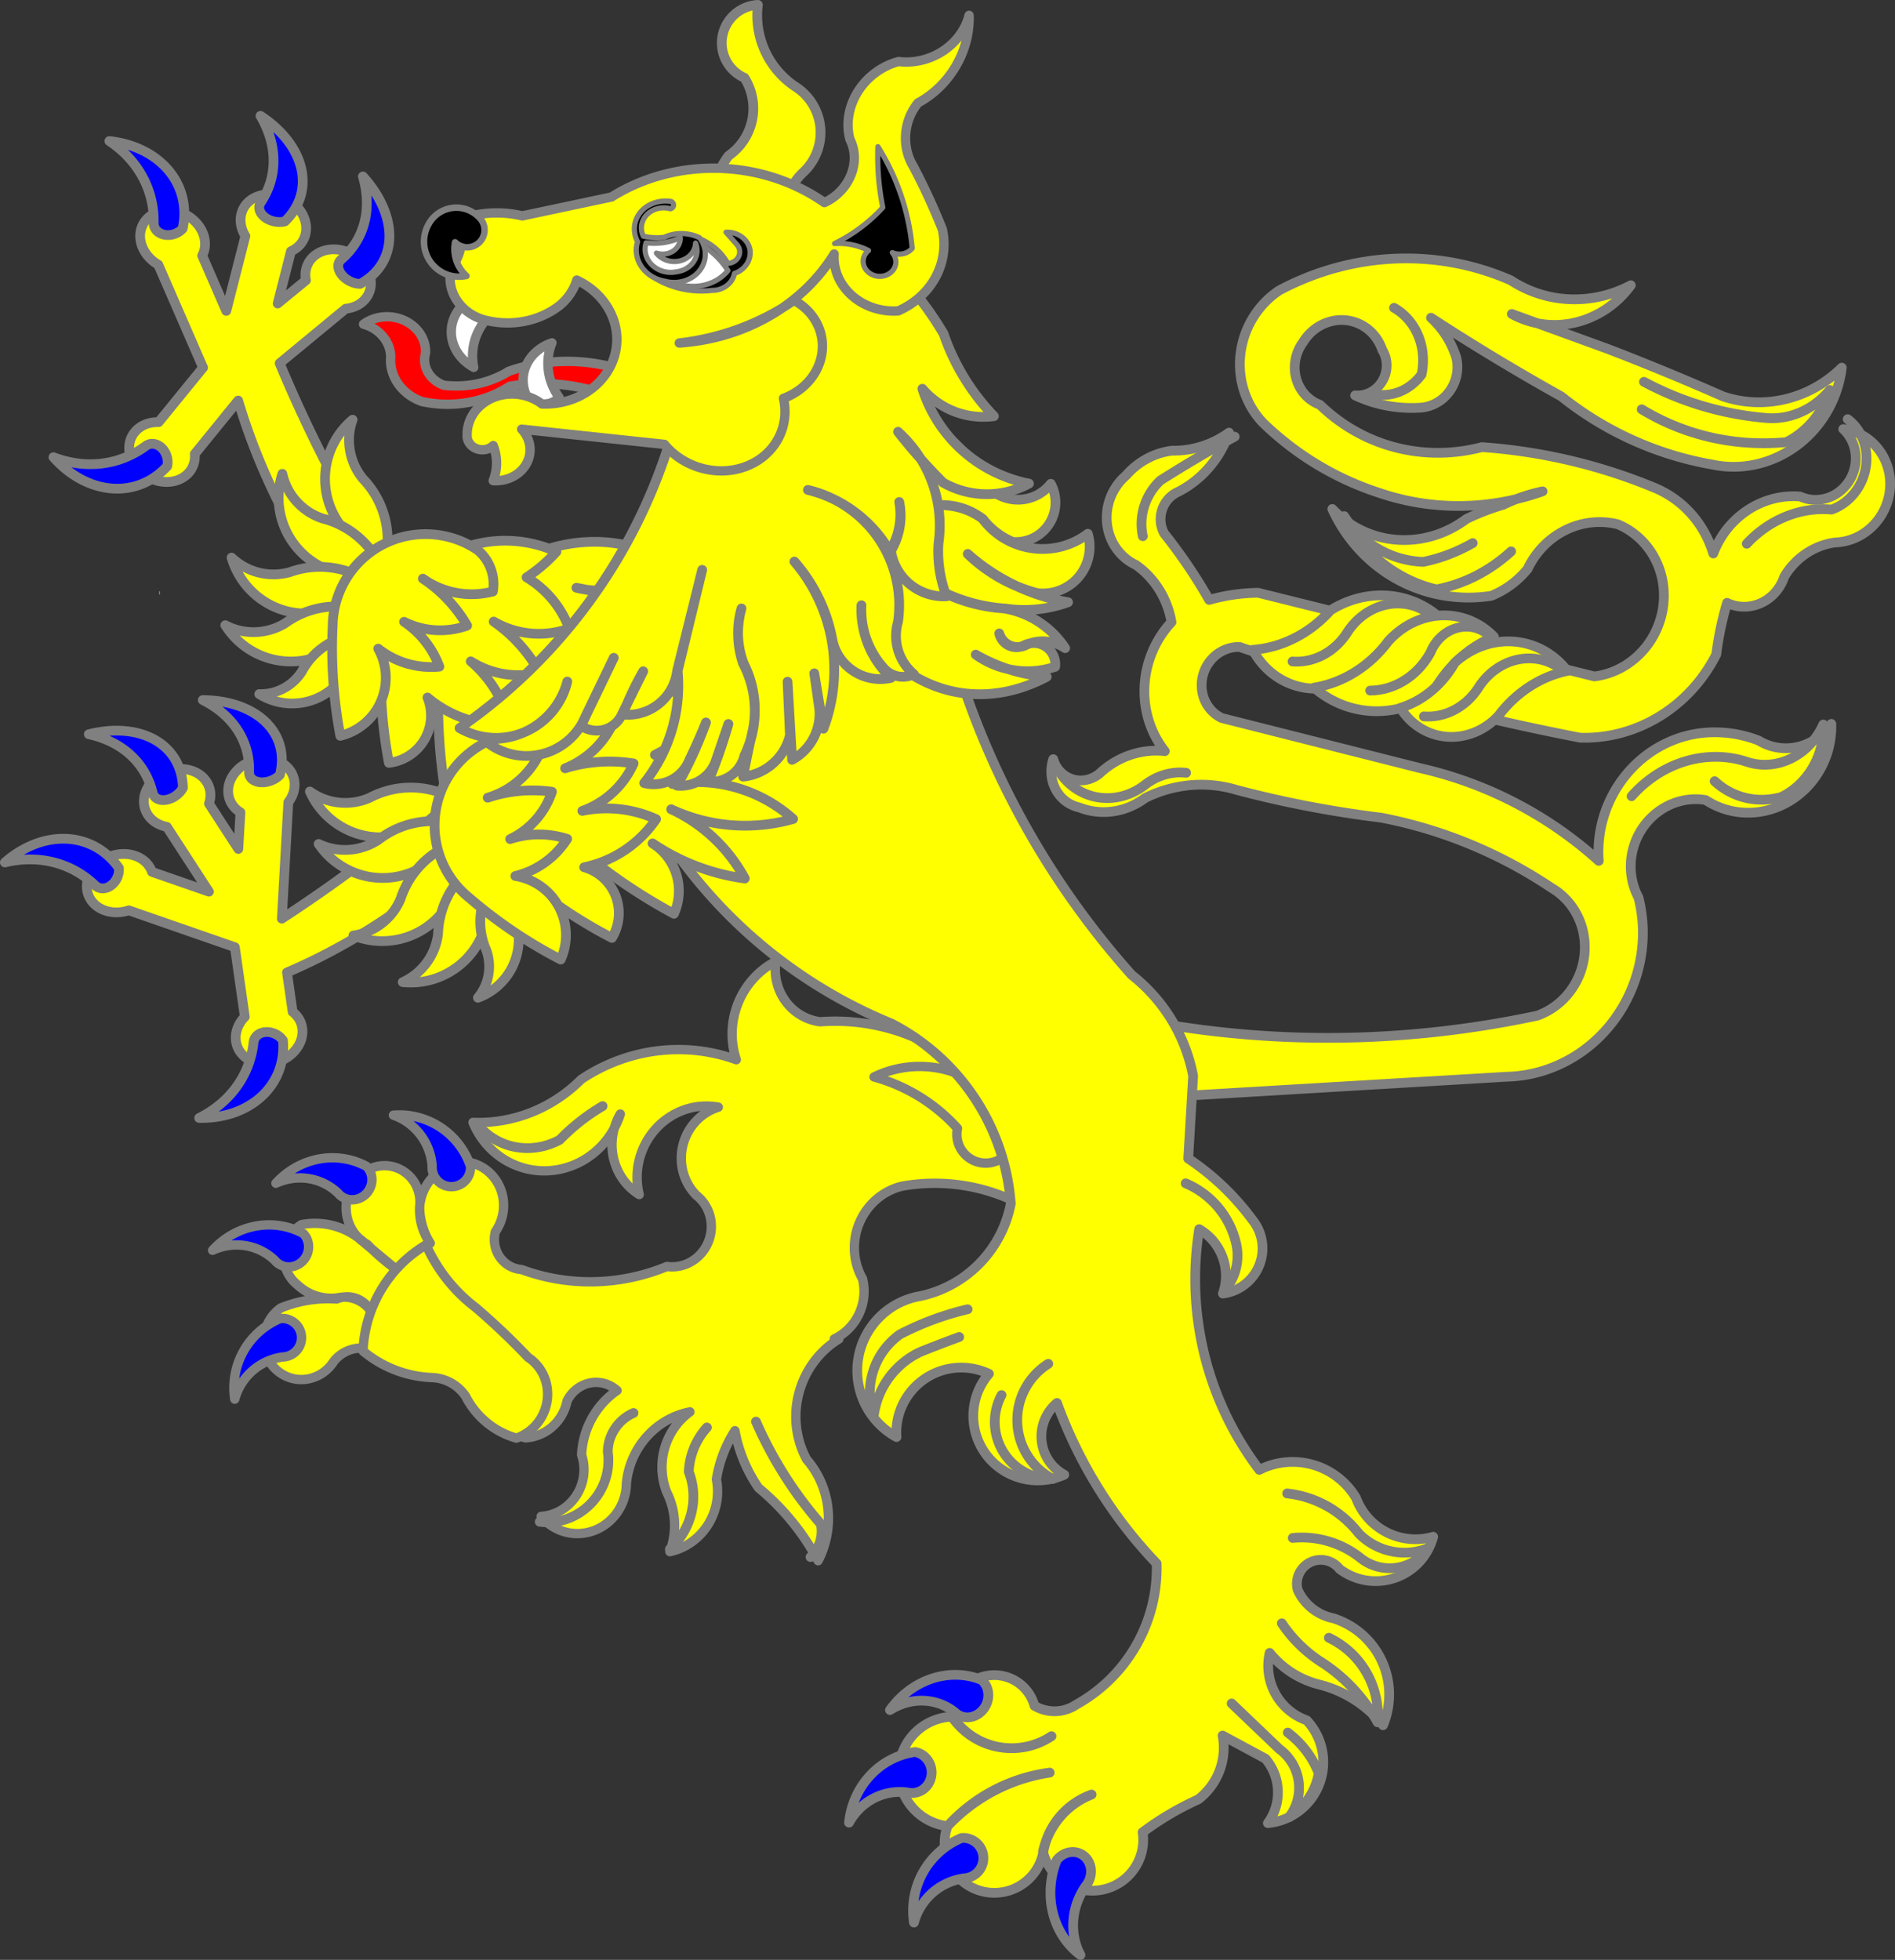 <?xml version="1.0" encoding="UTF-8" standalone="no"?>
<svg
   style="font-size:12px;overflow:visible;color-interpolation-filters:sRGB;fill:none;fill-rule:evenodd;stroke-linecap:square;stroke-miterlimit:3"
   id="svg9772"
   version="1.1"
   class="st12"
   xml:space="preserve"
   viewBox="0 0 438.458 453.336"
   height="453.336"
   width="438.458"
   xmlns="http://www.w3.org/2000/svg"
   xmlns:svg="http://www.w3.org/2000/svg"
   xmlns:rdf="http://www.w3.org/1999/02/22-rdf-syntax-ns#"
   xmlns:cc="http://creativecommons.org/ns#"
   xmlns:dc="http://purl.org/dc/elements/1.1/"
   xmlns:v="http://schemas.microsoft.com/visio/2003/SVGExtensions/"><rect x="0" y="0" width="438.458" height="453.336" fill="#333333" stroke="none"/><defs
     id="defs9776" /><title
     id="title9313">Alphyn Rampant</title><v:documentProperties
     v:viewMarkup="false"
     v:langID="1033" /><g
     transform="translate(12.339,-281.111)"
     id="group8-2"><title
       id="title9321">Sheet.8</title><g
       transform="translate(17.556,-50.955)"
       id="shape7-3"><title
         id="title9323">Sheet.7</title><path
         style="fill:#ffff00;stroke:#808080;stroke-width:2.25;stroke-linecap:round;stroke-linejoin:round"
         id="path9325"
         class="st1"
         d="M 61.22,466.87 A 420.68,320.93 18 0 1 34.81,416.09 l 15.3,-12.63 a 7.828,6.602 -152.7 0 0 1.27,-12.71 7.828,6.602 -152.7 0 0 -10.49,6.16 l -6.54,5.36 3.08,-12.09 a 7.828,6.602 -152.7 0 0 -1.04,-12.12 7.828,6.602 -152.7 0 0 -9.51,8.6 l -4.42,17.32 -5.57,-12.79 a 7.828,6.602 -152.7 0 0 -3.9,-9.52 7.828,6.602 -152.7 0 0 -6.27,11.61 L 17.09,417.1 6.81,429.71 a 7.883,6.648 -152.7 0 0 -2.23,12.83 7.828,6.602 -152.7 0 0 10.59,-5.47 l 10.04,-12.35 a 189.411,144.498 -162 0 0 22.29,45.17 7.714,5.885 -162 0 0 13.72,-3.02 z" /></g><g
       transform="rotate(30,94.21,506.77)"
       id="group91-5"><title
         id="title9328">Sheet.91</title><g
         transform="translate(52.712,-1.021)"
         id="shape92-6"><title
           id="title9330">Sheet.92</title><path
           style="fill:#ffff00;stroke:#808080;stroke-width:2.25;stroke-linecap:round;stroke-linejoin:round"
           id="path9332"
           class="st1"
           d="m 19.87,416.7 a 21.426,20.741 -65.36 0 0 15.11,-15.93 36.354,35.192 -84.82 0 0 -33.11,48.22 122.879,126.937 -180 0 0 16.08,24.68 12.656,12.252 -85.41 0 0 1.51,-16.95 53.402,51.694 -54.2 0 0 16.75,15.52 39.395,38.136 -27.29 0 0 -9.8,-21.23 43.085,41.708 -61.99 0 0 25.32,12.66 A 35.731,34.589 -45.67 0 0 28.86,445.7 36.427,35.262 -69.54 0 0 55.4,445.29 47.738,46.212 -104.35 0 0 27.63,437.94 61.455,59.49 -87.35 0 0 54.18,428.95 63.818,61.778 -103.55 0 0 26,426.5 49.485,47.903 -96.42 0 0 47.64,413.02 68.702,66.505 -118.31 0 0 19.87,416.7 Z" /></g><g
         transform="translate(38.463,-1.225)"
         id="shape94-8"><title
           id="title9335">Sheet.94</title><path
           style="fill:#ffff00;stroke:#808080;stroke-width:2.25;stroke-linecap:round;stroke-linejoin:round"
           id="path9337"
           class="st1"
           d="m 22.93,420.58 a 35.04,35.04 -159 0 0 3.02,-8.58 28.816,28.816 -85.05 0 0 -23.44,40.44 109.217,109.217 -180 0 0 14.29,21.23 11.04,11.04 -82.98 0 0 0.17,-17.56 26.751,26.751 -90.44 0 0 19.6,-4.08 27.84,27.84 -84.78 0 0 -15.11,-8.17 20.585,20.585 -86.56 0 0 15.11,-5.72 34.806,34.806 -89.08 0 0 -15.11,-4.9 20.726,20.726 -89.59 0 0 15.93,-7.35 23.332,23.332 -100.88 0 0 -14.46,-5.31 z" /></g><g
         id="group95-10"><title
           id="title9340">Sheet.95</title><g
           transform="rotate(22,128.955,453.508)"
           id="shape96-11"><title
             id="title9342">Sheet.96</title><path
             style="fill:#ffff00;stroke:#808080;stroke-width:2.25;stroke-linecap:round;stroke-linejoin:round"
             id="path9344"
             class="st1"
             d="M 29.41,469.48 A 20.384,20.384 -180 0 0 12.25,462.95 14.055,14.055 0 0 1 0,456.42 17.907,17.907 -180 0 0 29.41,469.48 Z" /></g><g
           transform="rotate(-10,-168.641,438.873)"
           id="shape97-13"><title
             id="title9347">Sheet.97</title><path
             style="fill:#ffff00;stroke:#808080;stroke-width:2.25;stroke-linecap:round;stroke-linejoin:round"
             id="path9349"
             class="st1"
             d="M 29.41,469.48 A 20.384,20.384 -180 0 0 12.25,462.95 14.055,14.055 0 0 1 0,456.42 17.907,17.907 -180 0 0 29.41,469.48 Z" /></g><g
           transform="rotate(-44,-8.533,452.968)"
           id="shape98-15"><title
             id="title9352">Sheet.98</title><path
             style="fill:#ffff00;stroke:#808080;stroke-width:2.25;stroke-linecap:round;stroke-linejoin:round"
             id="path9354"
             class="st1"
             d="M 29.41,469.48 A 20.384,20.384 -180 0 0 12.25,462.95 14.055,14.055 0 0 1 0,456.42 17.907,17.907 -180 0 0 29.41,469.48 Z" /></g><g
           transform="rotate(-60,9.667,454.427)"
           id="shape99-17"><title
             id="title9357">Sheet.99</title><path
             style="fill:#ffff00;stroke:#808080;stroke-width:2.25;stroke-linecap:round;stroke-linejoin:round"
             id="path9359"
             class="st1"
             d="M 29.41,469.48 A 20.384,20.384 -180 0 0 12.25,462.95 14.055,14.055 0 0 1 0,456.42 17.907,17.907 -180 0 0 29.41,469.48 Z" /></g><g
           transform="rotate(-86,18.095,455.301)"
           id="shape100-19"><title
             id="title9362">Sheet.100</title><path
             style="fill:#ffff00;stroke:#808080;stroke-width:2.25;stroke-linecap:round;stroke-linejoin:round"
             id="path9364"
             class="st1"
             d="M 23.62,470.31 A 16.376,16.376 -180 0 0 9.84,465.06 11.291,11.291 0 0 1 0,459.81 a 14.387,14.387 -180 0 0 23.62,10.5 z" /></g></g><g
         transform="translate(25.413,-1.021)"
         id="shape101-21"><title
           id="title9368">Sheet.101</title><path
           style="fill:#ffff00;stroke:#808080;stroke-width:2.25;stroke-linecap:round;stroke-linejoin:round"
           id="path9370"
           class="st1"
           d="m 23.11,420.58 a 21.498,21.498 -180 0 0 -20.42,31.86 109.217,109.217 -180 0 0 14.3,21.23 13.824,13.824 -83.9 0 0 -2.49,-21.85 19.701,19.701 -92.43 0 0 14.33,-3.47 21.388,21.388 -180 0 0 -12.25,-4.9 18.617,18.617 -180 0 0 13.07,-6.53 32.697,32.697 -180 0 0 -14.3,-4.29 19.459,19.459 -180 0 0 15.52,-5.52 10.292,10.292 -180 0 0 -7.76,-6.53 z" /></g></g><g
       style="fill:#0000ff"
       transform="rotate(117.3,65.221,390.189)"
       id="armed-1"><title
         id="title9374">Sheet.86</title><g
         transform="translate(1.621,-57.863)"
         id="shape87-24"><title
           id="title9376">Sheet.87</title><path
           style="stroke:#808080;stroke-width:2.25;stroke-linecap:round;stroke-linejoin:round"
           id="path9378"
           class="st2"
           d="M 22.37,462.83 A 17.273,25.529 -180 0 0 0,473.67 a 24.166,35.715 0 0 1 19.44,-4.33 2.815,4.16 -180 0 0 2.93,-6.51 z" /></g><g
         transform="rotate(-15,-115.364,458.359)"
         id="shape88-26"><title
           id="title9381">Sheet.88</title><path
           style="stroke:#808080;stroke-width:2.25;stroke-linecap:round;stroke-linejoin:round"
           id="path9383"
           class="st2"
           d="M 22.65,462.95 A 17.488,25.261 -180 0 0 0,473.67 a 24.466,35.341 0 0 1 19.68,-4.29 2.85,4.116 -180 0 0 2.97,-6.43 z" /></g><g
         transform="rotate(-45,8.229,447.023)"
         id="shape89-28"><title
           id="title9386">Sheet.89</title><path
           style="stroke:#808080;stroke-width:2.25;stroke-linecap:round;stroke-linejoin:round"
           id="path9388"
           class="st2"
           d="M 24.45,463.68 A 18.877,23.529 -180 0 0 0,473.67 a 26.41,32.918 0 0 1 21.24,-3.99 3.076,3.834 -180 0 0 3.21,-6 z" /></g><g
         transform="matrix(-0.707,-0.707,-0.707,0.707,427.055,114.765)"
         id="shape90-30"><title
           id="title9391">Sheet.90</title><path
           style="stroke:#808080;stroke-width:2.25;stroke-linecap:round;stroke-linejoin:round"
           id="path9393"
           class="st2"
           d="M 24.45,463.68 A 18.877,23.529 -180 0 0 0,473.67 a 26.41,32.918 0 0 1 21.24,-3.99 3.076,3.834 -180 0 0 3.21,-6 z" /></g></g></g><g
     transform="translate(243.243,-220.135)"
     id="group5-32"><title
       id="title9398">Sheet.5</title><g
       transform="rotate(20,46.151,380.98)"
       id="shape25-33"><title
         id="title9400">Sheet.25</title><path
         style="fill:#ffff00;stroke:#808080;stroke-width:2.25;stroke-linecap:round;stroke-linejoin:round"
         id="path9402"
         class="st1"
         d="m 51.97,459.55 a 245.812,235.04 -86.54 0 0 81.79,-31.61 16.312,15.598 -90 0 0 -6.91,-28.9 116.942,111.817 -90 0 0 -42.6,-1.81 272.055,260.133 90 0 1 -33.67,5.42 30.616,29.274 -90 0 0 -19.29,9.03 16.651,15.921 90 0 1 -13.53,7.23 8.794,8.409 90 0 1 -9.5,-8.43 7.081,6.771 -90 0 0 11.23,-0.6 19.757,18.891 90 0 1 12.39,-9.97 22.614,21.623 90 0 1 -8.76,-28.58 21.071,20.148 -90 0 0 -12.27,-9.62 12.411,11.867 90 0 1 -9.21,-18.66 17.185,16.432 90 0 1 8.06,-9.04 22.666,21.672 -90 0 0 10.94,-8.42 23.513,22.483 90 0 1 -6.33,16.85 6.737,6.442 -90 0 0 0.28,10.24 124.508,119.051 90 0 1 14.97,10.84 45.847,43.838 90 0 1 10.08,-5.42 l 79.73,-8.43 a 18.408,17.601 -90 0 0 -6.91,-34.92 17.93,18.752 -180 0 0 -16.12,16.86 20.011,20.928 0 0 1 -5.77,8.7 35.659,37.293 0 0 1 -41.43,-6.3 23.783,24.873 -180 0 0 29.93,-8.42 57.327,54.815 90 0 1 6.91,-6.03 41.393,39.579 90 0 1 7.48,-6.02 58.918,61.618 0 0 1 -35.11,13.25 72.109,75.414 0 0 1 -31.09,-6.02 18.943,19.811 0 0 1 -6.91,-30.11 62.688,65.561 0 0 1 49.51,-20.47 28.017,29.301 -180 0 0 26.48,-8.43 21.367,22.347 0 0 1 -23.6,15.66 h 23.6 a 634.233,663.301 0 0 1 28.79,1.2 26.936,28.171 -180 0 0 23.6,-15.65 25.502,24.385 90 0 1 -20.44,31.31 84.262,80.569 90 0 1 -38.3,-2.86 561.677,537.063 90 0 1 -34.52,-6.78 21.962,20.999 90 0 1 8.63,6.63 9.2,8.797 90 0 1 -4.03,13.84 33.366,31.904 90 0 1 -14.96,2.41 6.797,6.5 -90 0 0 2.3,-12.04 10.659,10.192 -90 0 0 -17.83,4.61 9.479,9.064 -90 0 0 8.62,12.25 42.562,40.697 -90 0 0 38.57,-3.61 139.165,133.066 90 0 1 40.87,-4.82 24.101,25.205 0 0 1 17.85,9.63 20.119,19.238 90 0 1 14.39,-19.26 9.39,8.979 -90 0 0 4.03,-18.07 13.229,12.65 90 0 1 7.2,25.29 16.404,15.685 -90 0 0 -8.35,11.44 9.912,9.477 90 0 1 -10.36,10.24 68.417,65.419 -90 0 0 1.73,12.04 34.727,33.206 90 0 1 -23.03,28.9 621.718,650.212 0 0 1 -81.17,7.22 8.645,8.266 -90 0 0 1.72,16.86 l 47.21,-4.82 a 100.07,95.684 90 0 1 46.05,6.03 25.847,27.032 0 0 1 12.67,-36.13 28.946,30.273 0 0 1 12.57,-2.67 12.532,13.106 -180 0 0 14.49,-9.37 19.475,18.622 90 0 1 -21.3,26.49 15.185,14.52 -90 0 0 -6.91,26.49 32.518,31.093 90 0 1 -14.39,49.37 L 62.5,473.67 A 11.004,10.522 30.79 0 1 51.97,459.55 Z" /></g><g
       transform="rotate(20,207.196,432.81)"
       id="group26-35"><title
         id="title9405">Sheet.26</title><g
         transform="translate(34.982,-40.123)"
         id="shape27-36"><title
           id="title9407">Sheet.27</title><path
           style="fill:#ffff00;stroke:#808080;stroke-width:2.25;stroke-linecap:round;stroke-linejoin:round"
           id="path9409"
           class="st1"
           d="M 0,469.25 A 25.707,28.118 -180 0 0 13.78,454.49 22.114,24.188 0 0 1 37.13,447.1 26.069,28.514 -180 0 0 26.72,463.72 17.69,19.35 0 0 1 0,469.25 Z" /></g><g
         transform="rotate(-5,-419.973,-135.418)"
         id="shape28-38"><title
           id="title9412">Sheet.28</title><path
           style="fill:#ffff00;stroke:#808080;stroke-width:2.25;stroke-linecap:round;stroke-linejoin:round"
           id="path9414"
           class="st1"
           d="M 0,471.41 A 25.725,28.1 -180 0 0 13.79,456.65 17.197,18.785 0 0 1 37.15,449.27 26.087,28.496 -180 0 0 26.74,465.87 23.833,26.033 0 0 1 0,471.41 Z" /></g><g
         transform="rotate(-5,-418.971,-370.802)"
         id="shape29-40"><title
           id="title9417">Sheet.29</title><path
           style="fill:#ffff00;stroke:#808080;stroke-width:2.25;stroke-linecap:round;stroke-linejoin:round"
           id="path9419"
           class="st1"
           d="M 0,469.78 A 20.568,22.467 -180 0 0 9.44,456.44 18.41,20.11 0 0 1 35.08,451.53 25.667,28.036 -180 0 0 22.39,465.66 14.768,16.131 0 0 1 0,469.78 Z" /></g><g
         transform="translate(38.638,-109.76)"
         id="shape30-42"><title
           id="title9422">Sheet.30</title><path
           style="stroke:#808080;stroke-width:2.25;stroke-linecap:round;stroke-linejoin:round"
           id="path9424"
           class="st3"
           d="M 2.53,473.67 A 10.58,11.573 -180 0 0 11.25,465.68 13.475,14.74 -180 0 0 0,453.37" /></g><g
         transform="translate(98.825,-126.565)"
         id="shape31-45"><title
           id="title9427">Sheet.31</title><path
           style="stroke:#808080;stroke-width:2.25;stroke-linecap:round;stroke-linejoin:round"
           id="path9429"
           class="st3"
           d="M 1.69,472.64 A 58.93,64.458 -180 0 0 35.72,468.33 17.487,19.128 -180 0 0 41.06,453.56 16.768,18.341 0 0 1 29.53,464.64 79.028,86.442 0 0 1 0,466.48" /></g><g
         transform="translate(133.982,-106.684)"
         id="shape32-48"><title
           id="title9432">Sheet.32</title><path
           style="stroke:#808080;stroke-width:2.25;stroke-linecap:round;stroke-linejoin:round"
           id="path9434"
           class="st3"
           d="M 12.09,438.6 A 10.85,11.868 0 0 1 15.75,459.52 23.401,25.597 -180 0 0 0,473.67" /></g><g
         transform="translate(44.263,-72)"
         id="shape33-51"><title
           id="title9437">Sheet.33</title><path
           style="stroke:#808080;stroke-width:2.25;stroke-linecap:round;stroke-linejoin:round"
           id="path9439"
           class="st3"
           d="M 39.09,459.29 A 33.664,36.822 0 0 1 25.88,473.45 34.244,37.456 0 0 1 0,464.83 a 26.652,24.366 -90 0 0 20.81,3.69 41.276,37.736 -90 0 0 9.28,-8" /></g><g
         transform="translate(128.919,-42.696)"
         id="shape34-54"><title
           id="title9442">Sheet.34</title><path
           style="stroke:#808080;stroke-width:2.25;stroke-linecap:round;stroke-linejoin:round"
           id="path9444"
           class="st3"
           d="M 0,473.67 A 25.119,27.475 0 0 1 22.5,457.06 14,15.314 -180 0 0 36,442.91 15.224,16.652 0 0 1 32.62,461.98 17.338,18.965 0 0 1 16.87,463.83" /></g><g
         transform="translate(0,-60.539)"
         id="shape35-57"><title
           id="title9447">Sheet.35</title><path
           style="stroke:#808080;stroke-width:2.25;stroke-linecap:round;stroke-linejoin:round"
           id="path9449"
           class="st3"
           d="M 14.17,444.76 A 283.945,310.583 -180 0 0 1.51,460.14 11.644,12.736 -180 0 0 2.08,473.67" /></g><g
         transform="translate(1.794)"
         id="shape36-60"><title
           id="title9452">Sheet.36</title><path
           style="stroke:#808080;stroke-width:2.25;stroke-linecap:round;stroke-linejoin:round"
           id="path9454"
           class="st3"
           d="m 0,470.35 a 15.525,14.193 -90 0 0 20.25,-3.07 14.43,13.192 90 0 1 8.16,-6.15" /></g><g
         transform="translate(44.544,-45.157)"
         id="shape37-63"><title
           id="title9457">Sheet.37</title><path
           style="stroke:#808080;stroke-width:2.25;stroke-linecap:round;stroke-linejoin:round"
           id="path9459"
           class="st3"
           d="M 0,473.67 A 13.23,14.472 -180 0 0 9.56,463.21 13.276,14.521 0 0 1 26.72,452.75" /></g><g
         transform="rotate(-5,-483.231,-278.621)"
         id="shape38-66"><title
           id="title9462">Sheet.38</title><path
           style="stroke:#808080;stroke-width:2.25;stroke-linecap:round;stroke-linejoin:round"
           id="path9464"
           class="st3"
           d="M 0,473.67 A 15.511,16.943 -180 0 0 11.21,461.43 8.588,9.381 0 0 1 24.2,454.75" /></g><g
         transform="translate(77.45,-43.619)"
         id="shape39-69"><title
           id="title9467">Sheet.39</title><path
           style="stroke:#808080;stroke-width:2.25;stroke-linecap:round;stroke-linejoin:round"
           id="path9469"
           class="st3"
           d="M 0,473.67 A 13.23,14.472 -180 0 0 9.56,463.21 13.276,14.521 0 0 1 26.72,452.75" /></g></g></g><g
     transform="rotate(-15,-272.899,156.874)"
     id="group2-72"><title
       id="title9474">Sheet.2</title><g
       transform="rotate(50,88.069,412.392)"
       id="group9-73"><title
         id="title9476">Sheet.9</title><g
         transform="translate(12.975,-9.718)"
         id="group10-74"><title
           id="title9478">Sheet.10</title><g
           transform="rotate(-20,59.769,436.262)"
           id="shape11-75"><title
             id="title9480">Sheet.11</title><path
             style="fill:#ffff00;stroke:#808080;stroke-width:2.16;stroke-linecap:round;stroke-linejoin:round"
             id="path9482"
             class="st4"
             d="m 76.01,393.86 a 16.255,15.725 90 0 1 12.45,-24.26 12.173,11.776 -90 0 0 0.41,21.02 9.209,8.909 90 0 1 -2.35,17.65 48.781,47.191 90 0 1 -32.33,9.39 7.088,6.857 90 0 1 -8.1,-6.88 10.349,10.012 -90 0 0 -9.22,-13.96 10.929,10.573 -90 0 0 -9.28,12.39 8.581,8.302 90 0 1 0.11,0.62 15.9,15.382 -90 0 0 4.53,7.42 13.287,12.854 90 0 1 -4.53,-7.42 10.929,10.573 90 0 1 -0.11,-0.62 8.581,8.302 -90 0 0 -15.74,-1.67 9.851,9.53 -90 0 0 4.09,12.84 17.901,17.318 90 0 1 1.38,0.63 9.851,9.53 -90 0 0 0.34,0.12 0.639,0.618 90 0 1 -0.341,-0.117 A 9.851,9.53 90 0 1 15.94,420.38 a 17.901,17.318 -90 0 0 -13.59,0.41 8.42,8.146 -90 0 0 2.6,13.66 11.722,12.117 -180 0 0 9.75,0.58 7.741,8.002 0 0 1 1.32,-0.53 6.305,6.518 0 0 1 6.94,1.43 7.741,8.002 -180 0 0 -6.94,-1.43 6.305,6.518 -180 0 0 -1.37,0.82 29.487,30.481 -180 0 0 -11.92,5.32 8.804,9.1 -180 1 0 15.03,8.73 8.004,8.274 0 0 1 10.55,-4.07 17.041,16.485 -90 0 0 12.57,1.09 7.777,8.039 0 0 1 8.8,2.8 23.508,24.3 -180 0 0 15.53,5.83 10.188,10.532 -180 0 0 7.04,-10.7 7.372,7.62 0 0 1 10.54,-5.35 18.671,18.063 -90 0 0 -4.06,16.51 10.682,10.334 90 0 1 -5.36,16.16 11.503,11.128 -90 0 0 17.08,-12.43 18.398,17.798 90 0 1 9.91,-19.83 15.45,14.946 -90 0 0 -0.32,19.4 16.907,16.356 90 0 1 4.21,13.03 14.05,13.592 -90 0 0 6.07,-18.94 28.23,27.31 90 0 1 1.23,-11.97 33.965,32.858 -90 0 0 8.7,11.35 58.248,56.35 90 0 1 17.67,12.71 20.722,20.046 -90 0 0 -8.63,-21.95 19.933,20.604 0 0 1 0,-28.84 121.61,125.708 -180 0 0 -1.03,0.26 11.527,11.915 -180 0 0 2.69,-15.14 13.94,14.409 0 0 1 3.36,-23.07 44.353,45.847 0 0 1 44.4,4.8 25.302,24.477 -90 0 0 -10.79,-42.12 19.994,19.342 90 0 1 -27.28,7.02 49.63,48.012 -90 0 0 -34.53,-1.5 12.426,12.021 90 0 1 -13.51,-10.86 18.54,17.935 -90 0 0 -2.96,24.36 42.001,40.632 -90 0 0 -33.47,13.67 34.569,33.442 90 0 1 -21.62,16.1 18.78,18.168 -90 0 0 32.42,-10.69 13.707,13.26 -90 0 0 9.04,16.86 z m -56.42,28.22 6.65,3.07 a 52.45,50.74 90 0 1 -6.65,-3.07 l -1.95,-0.9 a 1.831,1.771 90 0 1 0.57,0.1 52.45,50.74 -90 0 0 1.38,0.8 z" /></g><g
           transform="translate(21.767,-7.609)"
           id="group12-77"><title
             id="title9485">Sheet.12</title><g
             transform="translate(0,-66.461)"
             id="shape13-78"><title
               id="title9487">Sheet.13</title><path
               style="stroke:#808080;stroke-width:2.25;stroke-linecap:round;stroke-linejoin:round"
               id="path9489"
               class="st3"
               d="m 0,473.38 a 15.25,15.924 -180 0 0 16.44,-8.27 44.068,46.016 0 0 1 3.65,-12.08" /></g><g
             transform="translate(63.32)"
             id="shape14-81"><title
               id="title9492">Sheet.14</title><path
               style="stroke:#808080;stroke-width:2.25;stroke-linecap:round;stroke-linejoin:round"
               id="path9494"
               class="st3"
               d="M 3.35,440.61 A 9.628,9.221 -90 0 0 3.65,451.42 13.349,13.939 0 0 1 0,473.67" /></g><g
             transform="translate(82.379,-12.08)"
             id="shape15-84"><title
               id="title9497">Sheet.15</title><path
               style="stroke:#808080;stroke-width:2.25;stroke-linecap:round;stroke-linejoin:round"
               id="path9499"
               class="st3"
               d="M 9.25,473.67 A 15.3,15.977 -180 0 0 2.56,456.51 15.217,15.89 0 0 1 0.12,445.7" /></g><g
             transform="translate(91.023,-29.245)"
             id="shape16-87"><title
               id="title9502">Sheet.16</title><path
               style="stroke:#808080;stroke-width:2.25;stroke-linecap:round;stroke-linejoin:round"
               id="path9504"
               class="st3"
               d="M 28.31,473.67 A 7.662,8.001 -180 0 0 25.88,466.04 94.748,98.937 0 0 1 0,455.24" /></g></g></g><g
         style="fill:#0000ff"
         transform="rotate(-10,21.165,446.249)"
         id="armed-3"><title
           id="title9509">Sheet.17</title><g
           transform="rotate(-41,-61.748,393.272)"
           id="shape18-91"><title
             id="title9511">Sheet.18</title><path
             style="stroke:#808080;stroke-width:2.16;stroke-linecap:round;stroke-linejoin:round"
             id="path9513"
             class="st5"
             d="M 0,454.03 A 17.351,17.449 0 0 1 13.89,470.33 4.445,4.47 0 1 1 5.36,467.86 13.324,13.4 -180 0 0 0,454.03 Z" /></g><g
           transform="rotate(-83.8,-13.406,435.678)"
           id="shape19-93"><title
             id="title9516">Sheet.19</title><path
             style="stroke:#808080;stroke-width:2.16;stroke-linecap:round;stroke-linejoin:round"
             id="path9518"
             class="st5"
             d="M 0,454.48 A 17.745,17.054 0 0 1 14.21,470.41 4.546,4.369 0 1 1 5.48,467.99 13.627,13.097 -180 0 0 0,454.48 Z" /></g><g
           transform="rotate(-83.7,-5.503,449.548)"
           id="shape20-95"><title
             id="title9521">Sheet.20</title><path
             style="stroke:#808080;stroke-width:2.16;stroke-linecap:round;stroke-linejoin:round"
             id="path9523"
             class="st5"
             d="M 0,454.48 A 17.745,17.055 0 0 1 14.21,470.41 4.546,4.369 0 1 1 5.48,467.99 13.627,13.097 -180 0 0 0,454.48 Z" /></g><g
           transform="rotate(-135,13.658,459.902)"
           id="shape21-97"><title
             id="title9526">Sheet.21</title><path
             style="stroke:#808080;stroke-width:2.16;stroke-linecap:round;stroke-linejoin:round"
             id="path9528"
             class="st5"
             d="M 0,454.09 A 17.4,17.4 0 0 1 13.93,470.34 4.457,4.457 0 1 1 5.37,467.88 13.362,13.362 -180 0 0 0,454.09 Z" /></g></g><g
         transform="rotate(-10,-107.74,232.538)"
         id="shape22-99"><title
           id="title9532">Sheet.22</title><path
           style="fill:#ffff00;stroke:#808080;stroke-width:2.16;stroke-linecap:round;stroke-linejoin:round"
           id="path9534"
           class="st4"
           d="m 5.17,441.74 a 28.98,27.826 -90 0 0 -2.84,28.43 27.428,28.566 -180 0 0 17.06,-1.18 10.201,10.624 0 0 1 8.82,0.59 19.616,20.43 -180 0 0 14.79,3.85 10.04,10.457 -180 0 0 -5.41,-18.07 165.826,172.706 -180 0 0 -15.92,-5.33 37.741,39.307 0 0 1 -16.5,-8.29 z" /></g></g><g
       transform="translate(162.175,-78.57)"
       id="shape23-101"><title
         id="title9538">Lion Rampant.76</title><path
         style="fill:#ffff00;stroke:#808080;stroke-width:2.16;stroke-linecap:round;stroke-linejoin:round"
         id="pizzled"
         class="st6"
         d="M 25.64,472.24 A 6.663,6.663 0 0 1 15.57,463.99 40.28,40.28 -180 0 0 0,447.51 a 24.083,24.083 0 0 1 23.81,9.16 7.982,7.982 3.25 1 1 1.83,15.57 z" /></g></g><g
     transform="translate(139.062,-21.46)"
     id="group4-103"><title
       id="title9544">Sheet.4</title><g
       transform="translate(0,-14.378)"
       id="shape3-104"><title
         id="title9546">Sheet.3</title><path
         style="fill:#ffff00;stroke:#808080;stroke-width:2.25;stroke-linecap:round;stroke-linejoin:round"
         id="path9548"
         class="st1"
         d="m 79.06,178.11 a 42.413,42.413 -180 1 0 -60.75,56.25 114.349,114.349 -180 0 0 48.94,38.25 51.155,51.155 0 0 1 27.56,41.63 27.052,27.052 0 0 1 -20.81,21.37 17.51,17.51 -180 0 0 -5.63,32.63 15.014,15.014 0 0 1 21.38,-14.63 14.925,14.925 -180 0 0 17.43,23.35 10.089,10.089 0 0 1 -1.68,-16.6 106.336,106.336 -180 0 0 23.06,37.13 36.163,36.163 0 0 1 -18.56,32.62 9.075,9.075 0 0 1 -9.71,0.29 9.627,9.627 -180 0 0 -18.91,2.81 16.731,16.731 -180 0 0 22.85,4.22 16.57,16.57 0 0 1 -22.92,-4.5 12.7,12.7 -70.09 0 0 -1.13,25.31 38.759,38.759 0 0 1 23.63,-12.38 40.767,40.767 -89.73 0 0 -23.63,12.38 11.516,11.516 -180 1 0 22.22,5.62 17.281,17.281 0 0 1 11.11,-12.93 18.356,18.356 -180 0 0 -11.25,13.22 11.758,11.758 -180 0 0 23.06,-4.5 69.416,69.416 0 0 1 12.87,-7.6 15.075,15.075 -180 0 0 5.63,-14.76 l 9.91,5.34 a 12.006,12.006 0 0 1 0.56,14.91 14.151,14.151 -180 0 0 9,-23.77 13.383,13.383 0 0 1 -8.58,-15.61 21.471,21.471 -180 0 0 11.4,7.31 27.755,27.755 0 0 1 14.83,9.43 18.494,18.494 -180 0 0 -11.53,-24.75 11.533,11.533 0 0 1 -8.23,-6.61 5.532,5.532 0 0 1 9.71,-4.78 13.773,13.773 -180 0 0 21.65,-7.46 14.685,14.685 0 0 1 -17.86,-9 17.079,17.079 -180 0 0 -22.36,-6.47 73.039,73.039 0 0 1 -13.92,-55.68 12.516,12.516 0 0 1 5.49,14.9 10.532,10.532 -180 0 0 6.75,-17.15 59.157,59.157 -180 0 0 -14.77,-14.07 L 137,284.71 A 38.915,38.915 -180 0 0 122.79,261.36 193.6,193.6 0 0 1 79.06,178.11 Z" /></g><g
       style="fill:#0000ff"
       transform="rotate(-25,73.259,303.751)"
       id="armed-4"><title
         id="title9551">Sheet.49</title><g
         transform="rotate(-40,-59.42,401.973)"
         id="shape50-107"><title
           id="title9553">Sheet.50</title><path
           style="stroke:#808080;stroke-width:2.25;stroke-linecap:round;stroke-linejoin:round"
           id="path9555"
           class="st2"
           d="M 0,454.08 A 19.071,17.407 0 0 1 15.27,470.34 4.885,4.459 0 1 1 5.89,467.87 14.645,13.368 -180 0 0 0,454.08 Z" /></g><g
         transform="rotate(-70,-21.656,438.448)"
         id="shape51-109"><title
           id="title9558">Sheet.51</title><path
           style="stroke:#808080;stroke-width:2.25;stroke-linecap:round;stroke-linejoin:round"
           id="path9560"
           class="st2"
           d="M 0,453.61 A 18.655,17.823 0 0 1 14.94,470.26 4.779,4.566 0 1 1 5.76,467.73 14.326,13.687 -180 0 0 0,453.61 Z" /></g><g
         transform="rotate(-85,0.528,449.763)"
         id="shape52-111"><title
           id="title9563">Sheet.52</title><path
           style="stroke:#808080;stroke-width:2.25;stroke-linecap:round;stroke-linejoin:round"
           id="path9565"
           class="st2"
           d="M 0,453.14 A 18.239,18.239 0 0 1 14.61,470.18 4.672,4.672 0 1 1 5.63,467.6 14.006,14.006 -180 0 0 0,453.14 Z" /></g><g
         transform="rotate(-131,22.685,454.831)"
         id="shape53-113"><title
           id="title9568">Sheet.53</title><path
           style="stroke:#808080;stroke-width:2.25;stroke-linecap:round;stroke-linejoin:round"
           id="path9570"
           class="st2"
           d="M 0,452.21 A 17.408,19.07 0 0 1 13.94,470.02 4.459,4.885 0 1 1 5.37,467.32 13.368,14.645 -180 0 0 0,452.21 Z" /></g></g><g
       transform="rotate(50,190.652,424.17)"
       id="group54-115"><title
         id="title9574">Sheet.54</title><g
         transform="translate(40.454)"
         id="shape55-116"><title
           id="title9576">Sheet.55</title><path
           style="stroke:#808080;stroke-width:2.25;stroke-linecap:round;stroke-linejoin:round"
           id="path9578"
           class="st3"
           d="m 9.33,446.67 a 318.851,318.851 -180 0 0 -3.1,9 18.965,18.965 -180 0 0 4.5,18 A 16.759,16.759 45 0 1 0.05,456.8 67.418,67.418 0 0 1 5.67,441.05" /></g><g
         transform="translate(66.375,-17.596)"
         id="shape56-119"><title
           id="title9581">Sheet.56</title><path
           style="stroke:#808080;stroke-width:2.25;stroke-linecap:round;stroke-linejoin:round"
           id="path9583"
           class="st3"
           d="M 1.41,452.46 A 15.392,15.392 -180 0 0 22.5,468.77 13.186,13.186 0 0 1 0,465.39" /></g><g
         transform="rotate(-160.017,33.924,422.863)"
         id="shape57-122"><title
           id="title9586">Sheet.57</title><path
           style="stroke:#808080;stroke-width:2.25;stroke-linecap:round;stroke-linejoin:round"
           id="path9588"
           class="st3"
           d="m 0,467.32 a 12.283,12.283 -180 0 0 9.29,6.2 19.953,19.953 -180 0 0 17.05,-6.2" /></g><g
         transform="translate(126.281,-56.25)"
         id="shape60-125"><title
           id="title9591">Sheet.60</title><path
           style="stroke:#808080;stroke-width:2.25;stroke-linecap:round;stroke-linejoin:round"
           id="path9593"
           class="st3"
           d="m 8.72,473.67 a 21.843,21.843 0 0 1 13.5,-9 10.834,10.834 -105.49 0 0 8.44,-13.5 A 14.785,14.785 76.83 0 1 17.72,461.3 24.256,24.256 -180 0 0 0,468.05" /></g><g
         transform="translate(155.25,-14.062)"
         id="shape61-128"><title
           id="title9596">Sheet.61</title><path
           style="stroke:#808080;stroke-width:2.25;stroke-linecap:round;stroke-linejoin:round"
           id="path9598"
           class="st3"
           d="m 13.5,461.3 a 21.716,21.716 0 0 1 11.81,0.56 15.081,15.081 0 0 1 3.38,11.81 11.124,11.124 -180 0 0 -13.5,-8.43 L 0,466.92" /></g><g
         transform="translate(148.5,-41.445)"
         id="shape62-131"><title
           id="title9601">Sheet.62</title><path
           style="stroke:#808080;stroke-width:2.25;stroke-linecap:round;stroke-linejoin:round"
           id="path9603"
           class="st3"
           d="m 9.56,467.31 a 19.845,19.845 1.9 0 1 22.22,3.93 38.684,38.684 -180 0 0 -19.4,1.13 A 31.68,31.68 0 0 1 0,473.49" /></g></g></g><g
     transform="translate(1.123,-215.107)"
     id="group24-134"><title
       id="title9608">Sheet.24</title><g
       transform="translate(18.959,-12.471)"
       id="shape6-135"><title
         id="title9610">Sheet.6</title><path
         style="fill:#ffff00;stroke:#808080;stroke-width:2.25;stroke-linecap:round;stroke-linejoin:round"
         id="path9612"
         class="st1"
         d="m 34.26,446.67 2.3,16.11 a 7.883,6.648 -20 0 0 7.91,10.34 7.828,6.602 -20 0 0 3.16,-11.49 l -1.31,-9.11 a 189.411,144.498 -82 0 0 47.74,-33.09 7.714,5.885 -82 0 0 -5.35,-12.98 420.68,320.93 98 0 1 -43.58,33.62 l 1.5,-26.92 a 7.828,6.602 -20 0 0 -8.49,-9.54 7.828,6.602 -20 0 0 -2.59,11.88 l -0.49,8.45 -6.79,-10.47 a 7.828,6.602 -20 0 0 -9.62,-7.46 7.828,6.602 -20 0 0 -0.13,12.82 l 9.74,15 -13.18,-4.58 a 7.828,6.602 -20 0 0 -9.64,-3.59 7.828,6.602 -20 0 0 4.28,12.49 z" /></g><g
       style="fill:#0000ff"
       transform="rotate(70,51.392,427.966)"
       id="armed-2"><title
         id="title9615">Sheet.216</title><g
         transform="translate(1.621,-57.863)"
         id="shape217-138"><title
           id="title9617">Sheet.217</title><path
           style="stroke:#808080;stroke-width:2.25;stroke-linecap:round;stroke-linejoin:round"
           id="path9619"
           class="st2"
           d="M 22.37,462.83 A 17.273,25.529 -180 0 0 0,473.67 a 24.166,35.715 0 0 1 19.44,-4.33 2.815,4.16 -180 0 0 2.93,-6.51 z" /></g><g
         transform="rotate(-15,-115.364,458.359)"
         id="shape218-140"><title
           id="title9622">Sheet.218</title><path
           style="stroke:#808080;stroke-width:2.25;stroke-linecap:round;stroke-linejoin:round"
           id="path9624"
           class="st2"
           d="M 22.65,462.95 A 17.488,25.261 -180 0 0 0,473.67 a 24.466,35.341 0 0 1 19.68,-4.29 2.85,4.116 -180 0 0 2.97,-6.43 z" /></g><g
         transform="rotate(-45,8.229,447.023)"
         id="shape219-142"><title
           id="title9627">Sheet.219</title><path
           style="stroke:#808080;stroke-width:2.25;stroke-linecap:round;stroke-linejoin:round"
           id="path9629"
           class="st2"
           d="M 24.45,463.68 A 18.877,23.529 -180 0 0 0,473.67 a 26.41,32.918 0 0 1 21.24,-3.99 3.076,3.834 -180 0 0 3.21,-6 z" /></g><g
         transform="matrix(-0.707,-0.707,-0.707,0.707,427.055,114.765)"
         id="shape220-144"><title
           id="title9632">Sheet.220</title><path
           style="stroke:#808080;stroke-width:2.25;stroke-linecap:round;stroke-linejoin:round"
           id="path9634"
           class="st2"
           d="M 24.45,463.68 A 18.877,23.529 -180 0 0 0,473.67 a 26.41,32.918 0 0 1 21.24,-3.99 3.076,3.834 -180 0 0 3.21,-6 z" /></g></g><g
       transform="rotate(-22,-6.033,233.097)"
       id="group221-146"><title
         id="title9638">Sheet.221</title><g
         transform="translate(52.712,-1.021)"
         id="shape222-147"><title
           id="title9640">Sheet.222</title><path
           style="fill:#ffff00;stroke:#808080;stroke-width:2.25;stroke-linecap:round;stroke-linejoin:round"
           id="path9642"
           class="st1"
           d="m 19.87,416.7 a 21.426,20.741 -65.36 0 0 15.11,-15.93 36.354,35.192 -84.82 0 0 -33.11,48.22 122.879,126.937 -180 0 0 16.08,24.68 12.656,12.252 -85.41 0 0 1.51,-16.95 53.402,51.694 -54.2 0 0 16.75,15.52 39.395,38.136 -27.29 0 0 -9.8,-21.23 43.085,41.708 -61.99 0 0 25.32,12.66 A 35.731,34.589 -45.67 0 0 28.86,445.7 36.427,35.262 -69.54 0 0 55.4,445.29 47.738,46.212 -104.35 0 0 27.63,437.94 61.455,59.49 -87.35 0 0 54.18,428.95 63.818,61.778 -103.55 0 0 26,426.5 49.485,47.903 -96.42 0 0 47.64,413.02 68.702,66.505 -118.31 0 0 19.87,416.7 Z" /></g><g
         transform="translate(38.463,-1.225)"
         id="shape223-149"><title
           id="title9645">Sheet.223</title><path
           style="fill:#ffff00;stroke:#808080;stroke-width:2.25;stroke-linecap:round;stroke-linejoin:round"
           id="path9647"
           class="st1"
           d="m 22.93,420.58 a 35.04,35.04 -159 0 0 3.02,-8.58 28.816,28.816 -85.05 0 0 -23.44,40.44 109.217,109.217 -180 0 0 14.29,21.23 11.04,11.04 -82.98 0 0 0.17,-17.56 26.751,26.751 -90.44 0 0 19.6,-4.08 27.84,27.84 -84.78 0 0 -15.11,-8.17 20.585,20.585 -86.56 0 0 15.11,-5.72 34.806,34.806 -89.08 0 0 -15.11,-4.9 20.726,20.726 -89.59 0 0 15.93,-7.35 23.332,23.332 -100.88 0 0 -14.46,-5.31 z" /></g><g
         id="group224-151"><title
           id="title9650">Sheet.224</title><g
           transform="translate(3.154,-41.553)"
           id="shape225-152"><title
             id="title9652">Sheet.225</title><path
             style="fill:#ffff00;stroke:#808080;stroke-width:2.25;stroke-linecap:round;stroke-linejoin:round"
             id="path9654"
             class="st1"
             d="M 29.41,469.48 A 20.384,20.384 -180 0 0 12.25,462.95 14.055,14.055 0 0 1 0,456.42 17.907,17.907 -180 0 0 29.41,469.48 Z" /></g><g
           transform="rotate(-10,-168.641,438.873)"
           id="shape226-154"><title
             id="title9657">Sheet.226</title><path
             style="fill:#ffff00;stroke:#808080;stroke-width:2.25;stroke-linecap:round;stroke-linejoin:round"
             id="path9659"
             class="st1"
             d="M 29.41,469.48 A 20.384,20.384 -180 0 0 12.25,462.95 14.055,14.055 0 0 1 0,456.42 17.907,17.907 -180 0 0 29.41,469.48 Z" /></g><g
           transform="rotate(-44,-8.533,452.968)"
           id="shape227-156"><title
             id="title9662">Sheet.227</title><path
             style="fill:#ffff00;stroke:#808080;stroke-width:2.25;stroke-linecap:round;stroke-linejoin:round"
             id="path9664"
             class="st1"
             d="M 29.41,469.48 A 20.384,20.384 -180 0 0 12.25,462.95 14.055,14.055 0 0 1 0,456.42 17.907,17.907 -180 0 0 29.41,469.48 Z" /></g><g
           transform="rotate(-60,9.667,454.427)"
           id="shape228-158"><title
             id="title9667">Sheet.228</title><path
             style="fill:#ffff00;stroke:#808080;stroke-width:2.25;stroke-linecap:round;stroke-linejoin:round"
             id="path9669"
             class="st1"
             d="M 29.41,469.48 A 20.384,20.384 -180 0 0 12.25,462.95 14.055,14.055 0 0 1 0,456.42 17.907,17.907 -180 0 0 29.41,469.48 Z" /></g><g
           transform="rotate(-86,18.095,455.301)"
           id="shape229-160"><title
             id="title9672">Sheet.229</title><path
             style="fill:#ffff00;stroke:#808080;stroke-width:2.25;stroke-linecap:round;stroke-linejoin:round"
             id="path9674"
             class="st1"
             d="M 23.62,470.31 A 16.376,16.376 -180 0 0 9.84,465.06 11.291,11.291 0 0 1 0,459.81 a 14.387,14.387 -180 0 0 23.62,10.5 z" /></g></g><g
         transform="translate(25.413,-1.021)"
         id="shape230-162"><title
           id="title9678">Sheet.230</title><path
           style="fill:#ffff00;stroke:#808080;stroke-width:2.25;stroke-linecap:round;stroke-linejoin:round"
           id="path9680"
           class="st1"
           d="m 23.11,420.58 a 21.498,21.498 -180 0 0 -20.42,31.86 109.217,109.217 -180 0 0 14.3,21.23 13.824,13.824 -83.9 0 0 -2.49,-21.85 19.701,19.701 -92.43 0 0 14.33,-3.47 21.388,21.388 -180 0 0 -12.25,-4.9 18.617,18.617 -180 0 0 13.07,-6.53 32.697,32.697 -180 0 0 -14.3,-4.29 19.459,19.459 -180 0 0 15.52,-5.52 10.292,10.292 -180 0 0 -7.76,-6.53 z" /></g></g></g><g
     transform="translate(36.912,-291.91)"
     id="group1-164"><title
       id="title9685">Sheet.1</title><g
       transform="rotate(-50,85.629,262.436)"
       id="shape64-165"><title
         id="title9687">Sheet.64</title><path
         style="fill:#ffff00;stroke:#808080;stroke-width:2.25;stroke-linecap:round;stroke-linejoin:round"
         id="path9689"
         class="st1"
         d="m 0.24,440.39 a 54.236,39.782 -30.74 0 0 19.79,33.28 39.243,39.243 0 0 1 -6.62,-15.88 20.54,20.54 -180 0 0 9.65,15.88 4.943,4.943 -180 0 0 -0.88,-8.7 4.069,4.069 0 0 1 -1.52,-6.17 4.401,4.401 -180 0 0 1.58,6.3 9.315,9.315 0 0 1 5.61,7.57 20.97,20.97 -180 0 0 -2.08,-16.77 39.048,39.048 0 0 1 -7.25,-20.3 37.544,37.544 -180 0 0 7.44,20.55 29.553,29.553 -175.48 0 0 10.46,10.21 46.905,46.905 0 0 1 -6.36,-24.96 36.357,36.357 -180 0 0 3.4,18.15 10.791,10.791 -180 0 0 18.03,0.13 17.305,17.305 0 0 1 -12.99,-20.93 16.161,16.161 -180 0 0 -7.37,-12.48 15.704,15.704 0 0 1 7.37,12.61 17.077,17.077 -180 0 0 0.38,8.7 9.139,9.139 -180 0 0 15.95,-1.89 9.654,9.654 0 0 1 -9.52,-12.49 30.33,30.33 -180 0 0 -4.6,-31.39 53.76,53.76 -180 0 0 -40.47,38.58 z" /></g><g
       transform="rotate(-15,90.285,189.351)"
       id="shape65-167"><title
         id="title9692">Sheet.65</title><path
         style="fill:#ffff00;stroke:#808080;stroke-width:2.25;stroke-linecap:round;stroke-linejoin:round"
         id="path9694"
         class="st1"
         d="M 63.26,395.62 A 125.863,125.863 177.34 0 1 0,445.69 a 16.93,16.93 -180 0 0 26.86,-3.94 17.86,17.86 0 0 1 -22.36,7.59 14.768,14.768 -180 0 0 24.47,1.13 l 9.7,-11.25 -11.39,13.22 a 6.41,6.41 -165 0 0 9.99,-0.28 L 44.44,444 a 74.613,74.613 -76.58 0 0 -7.17,8.44 11.523,11.523 -165 0 0 14.76,-6.47 l 11.67,-21.1 -11.53,21.1 a 36.253,36.253 0 0 1 -14.2,23.06 8.869,8.869 -180 0 0 11.53,-2.53 130.742,130.742 -180 0 0 5.91,-7.31 94.674,94.674 0 0 1 -10.27,12.37 8.593,8.593 -180 0 0 10.27,-3.37 l 4.92,-7.32 a 126.594,126.594 0 0 1 -7.95,11.68 7.862,7.862 -180 0 0 9.64,-3.66 23.492,23.492 -180 0 0 5.2,-20.67 21.606,21.606 0 0 1 2.95,-12.38 20.252,20.252 -180 0 0 -2.81,12.38 23.731,23.731 0 0 1 -2.53,16.59 231.153,231.153 -180 0 0 -4.36,8.72 12.54,12.54 -92.89 0 0 12.94,-6.47 l 2.67,-12.09 -3.66,17.72 a 12.113,12.113 -180 0 0 9.14,-9.85 l 0.99,-8.15 -1.27,12.93 a 38.52,38.52 -180 0 0 3.52,-39.09 37.809,37.809 0 0 1 3.79,19.97 11.31,11.31 -180 0 0 10.83,11.81 21.758,21.758 0 0 1 -2.25,-18 20.145,20.145 -180 0 0 1.13,15.19 5.872,5.872 -180 0 0 6.47,3.37 11.585,11.585 0 0 1 -0.43,-12.65 27.368,27.368 -177.16 0 0 -12.23,-34.88 30.256,30.256 0 0 1 14.62,18.57 15.979,15.979 -180 0 0 5.07,-10.41 15.757,15.757 0 0 1 -4.78,10.41 12.379,12.379 -180 0 0 9.7,13.5 28.974,28.974 0 0 1 1.4,-12.38 29.131,29.131 -180 0 0 -2.39,-27.28 131.858,131.858 -180 0 0 7.04,14.06 20.515,20.515 -180 0 0 19.12,5.35 A 32.448,32.448 0 0 1 123.75,397.59 18.508,18.508 -180 0 0 138.09,408 51.61,51.61 0 0 1 131.78,386.58 77.49,77.49 -180 0 0 113.34,354 210.567,210.567 0 0 1 63.26,395.62 Z" /></g><g
       transform="translate(128.063,-118.215)"
       id="shape66-169"><title
         id="title9697">Sheet.66</title><path
         style="fill:#ffff00;stroke:#808080;stroke-width:2.25;stroke-linecap:round;stroke-linejoin:round"
         id="path9699"
         class="st1"
         d="m 1.66,464.13 a 17.321,17.321 173.81 0 1 1.97,-18 13.312,13.312 -173.93 0 0 3.65,-18 8.825,8.825 0 0 1 3.1,-16.88 19.821,19.821 -179.76 0 0 9,19.13 12.579,12.579 2.91 0 1 1.4,19.69 12.793,12.793 -180 0 0 0,18.56 10.296,10.296 0 0 1 -19.12,-4.5 z" /></g><g
       transform="rotate(5,1053.259,952.405)"
       id="langued"><title
         id="title9702">Sheet.67</title><path
         style="fill:#ff0000;stroke:#808080;stroke-width:2.16;stroke-linecap:round;stroke-linejoin:round"
         id="path9704"
         class="st6"
         d="m 62.79,462.72 a 37.535,33.76 -180 0 0 -28.37,2.02 21.665,19.486 -180 0 1 -14.7,4.52 6.924,6.228 -180 0 1 -4.85,-7.01 8.77,7.888 -180 0 0 -14.87,-5.44 8.722,7.844 0 0 1 6.92,7 11.189,10.063 -180 0 0 8.13,9.65 25.061,22.541 -180 0 0 19.89,-5.29 40.293,36.241 0 0 1 24.56,0.62 4.035,3.629 -180 1 0 3.29,-6.07 z" /></g><g
       transform="rotate(5,1065.77,1186.467)"
       id="group68-173"><title
         id="title9707">Sheet.68</title><g
         transform="translate(0,-7.156)"
         id="shape69-174"><title
           id="title9709">Sheet.69</title><path
           style="fill:#ffffff;stroke:#808080;stroke-width:2.16;stroke-linecap:round;stroke-linejoin:round"
           id="path9711"
           class="st5"
           d="m 1.77,459.98 a 10.429,9.38 -180 0 0 4.15,13.69 15.777,14.19 0 0 1 2.77,-12.44 5.167,4.647 -180 0 0 -6.92,-1.25 z" /></g><g
         transform="matrix(1,0,0,-1,17.527,932.962)"
         id="shape70-176"><title
           id="title9714">Sheet.70</title><path
           style="fill:#ffffff;stroke:#808080;stroke-width:2.16;stroke-linecap:round;stroke-linejoin:round"
           id="path9716"
           class="st5"
           d="m 1.77,459.98 a 10.429,9.38 -180 0 0 4.15,13.69 15.777,14.19 0 0 1 2.77,-12.44 5.167,4.647 -180 0 0 -6.92,-1.25 z" /></g></g><g
       transform="rotate(5,853.857,1161.47)"
       id="shape71-178"><title
         id="title9720">Sheet.71</title><path
         style="fill:#ffff00;stroke:#808080;stroke-width:2.16;stroke-linecap:round;stroke-linejoin:round"
         id="path9722"
         class="st4"
         d="m 84.8,402.91 a 41.508,37.336 -2.33 0 0 -49.18,3 l -20.18,6.16 a 23.147,20.819 -180 0 0 -15.22,2.49 9.276,9.276 0 0 1 0,10.58 11.017,9.909 -180 0 0 9.68,11.82 18.714,16.831 -180 0 0 15.92,-4.98 14.029,12.618 -180 0 0 3.46,-6.22 16.904,15.204 0 0 1 -5.54,29.25 10.573,9.51 -180 0 0 -16.6,8.71 3.482,3.132 -180 0 0 6.22,1.86 13.481,12.125 0 0 1 0.7,8.09 8.105,7.29 -180 0 0 5.53,-12.44 l 33.21,0.62 a 15.864,14.438 -164.45 0 0 26.51,-13 13.907,12.623 -13.62 0 0 0.45,-22.79 55.138,49.668 174.53 0 1 -25.58,12.14 45.72,41.122 -180 0 0 33.9,-23.64 13.556,12.193 -180 0 0 15.92,11.82 19.619,17.647 -176.57 0 0 8.52,-19.68 134.618,121.197 -121.24 0 0 -8,-13.98 11.842,10.662 92.35 0 1 -0.15,-14.67 20.808,18.733 -58.39 0 0 10,-21.2 14.072,12.669 153.17 0 1 -15.32,12.07 14.586,13.132 -44.4 0 0 -9.64,18.91 10.955,9.863 135.77 0 1 -4.61,15.08 z" /></g><g
       transform="rotate(5,1380.774,1660.679)"
       id="group72-180"><title
         id="title9725">Sheet.72</title><g
         transform="rotate(162.769,6.278,468.834)"
         id="shape73-181"><title
           id="title9727">Sheet.73</title><path
           style="stroke:#808080;stroke-width:1.2;stroke-linecap:round;stroke-linejoin:round"
           id="path9729"
           class="st7"
           d="M 0,473.67 H 5.25" /></g><g
         transform="translate(4.266)"
         id="shape74-184"><title
           id="title9732">Sheet.74</title><path
           style="fill:#000000;stroke:#808080;stroke-width:1.2;stroke-linecap:round;stroke-linejoin:round"
           id="path9734"
           class="st8"
           d="m 9.86,461.26 a 12.52,10.945 12.1 0 1 8.13,5.45 3.029,2.725 -180 0 0 1.73,-4.51 l -2.77,-2.65 a 5.244,4.716 0 0 1 5.88,3.58 5.831,5.245 0 0 1 -3.11,5.76 5.32,4.785 0 0 1 -4.85,4.35 A 19.016,17.103 0 0 1 0,470.75 7.267,6.536 -180 0 0 9.86,461.26 Z" /></g><g
         transform="translate(1.499,-0.95)"
         id="shape75-186"><title
           id="title9737">Sheet.75</title><path
           style="fill:#ffffff;stroke:#808080;stroke-width:1.2;stroke-linecap:round;stroke-linejoin:round"
           id="path9739"
           class="st9"
           d="m 0,464.15 a 64.857,58.334 -180 0 0 10.55,-1.71 19.587,17.617 0 0 1 10.38,6.85 A 10.142,9.122 0 0 1 9.51,473.33 10.462,9.41 0 0 1 0,464.15 Z" /></g><g
         transform="translate(0,-1.469)"
         id="shape76-188"><title
           id="title9742">Sheet.76</title><path
           style="fill:#000000;stroke:#808080;stroke-width:1.2;stroke-linecap:round;stroke-linejoin:round"
           id="path9744"
           class="st8"
           d="m 7.93,455.03 a 7.635,6.752 -173.44 0 0 -6.91,9.96 7.964,7.163 -180 0 0 7.09,8.55 7.357,6.617 -180 0 0 7.09,-10.73 8.755,7.874 -180 0 0 -8.13,0.62 11.947,10.745 0 0 1 -4.84,0.16 5.249,4.721 0 0 1 5.7,-6.85 1.02,0.918 -180 0 0 0,-1.711 z" /></g><g
         transform="translate(2.873,-3.73)"
         id="shape77-190"><title
           id="title9747">Sheet.77</title><path
           style="fill:#ffffff;stroke:#808080;stroke-width:1.2;stroke-linecap:round;stroke-linejoin:round"
           id="path9749"
           class="st9"
           d="m 7.91,465.46 a 4.162,3.743 0 0 1 -5.19,4.04 5.005,4.502 -180 0 0 8.82,-3.11 5.605,5.041 0 0 1 -3.8,7 5.852,5.263 0 0 1 -7.61,-6.06 13.485,12.129 0 0 0 7.78,-1.87 z" /></g></g><g
       transform="rotate(5,1438.178,2196.267)"
       id="shape78-192"><title
         id="title9753">Sheet.78</title><path
         style="fill:#000000;stroke:#808080;stroke-width:1.2;stroke-linecap:round;stroke-linejoin:round"
         id="path9755"
         class="st8"
         d="m 0,467.01 a 39.308,35.877 -177.03 0 0 10.39,-9.29 55.223,50.403 95.77 0 1 -2.35,-13.91 65.215,58.656 159.97 0 1 9.95,22.73 3.728,3.353 0 0 1 -4.5,1.4 3.787,3.406 0 1 1 -5.53,0 A 13.701,12.323 -180 0 0 0,467.01 Z" /></g><g
       transform="rotate(90,22.451,451.223)"
       id="shape79-194"><title
         id="title9758">Sheet.79</title><path
         style="stroke:#808080;stroke-width:0.24;stroke-linecap:round;stroke-linejoin:round"
         id="path9760"
         class="st10"
         d="M 0,473.67 H 0.56" /></g><g
       transform="rotate(-23.5,-244.737,259.643)"
       id="shape93-197"><title
         id="title9763">Wolf's Head 2.91</title><path
         style="fill:#000000;stroke:#808080;stroke-width:1.5;stroke-linecap:round;stroke-linejoin:round"
         id="path9765"
         class="st11"
         d="m 14.71,462.75 a 7.301,7.301 -180 0 0 -11.61,-3.42 8.116,8.116 -180 0 0 3.42,14.34 8.346,8.346 0 0 1 0.68,-8.19 3.997,3.997 -180 0 0 7.51,-2.73 z" /></g></g><rect
     id="crowned"
     width="125.57"
     height="67.972"
     x="133.3"
     y="-77.896"
     transform="rotate(22.192)" /></svg>
